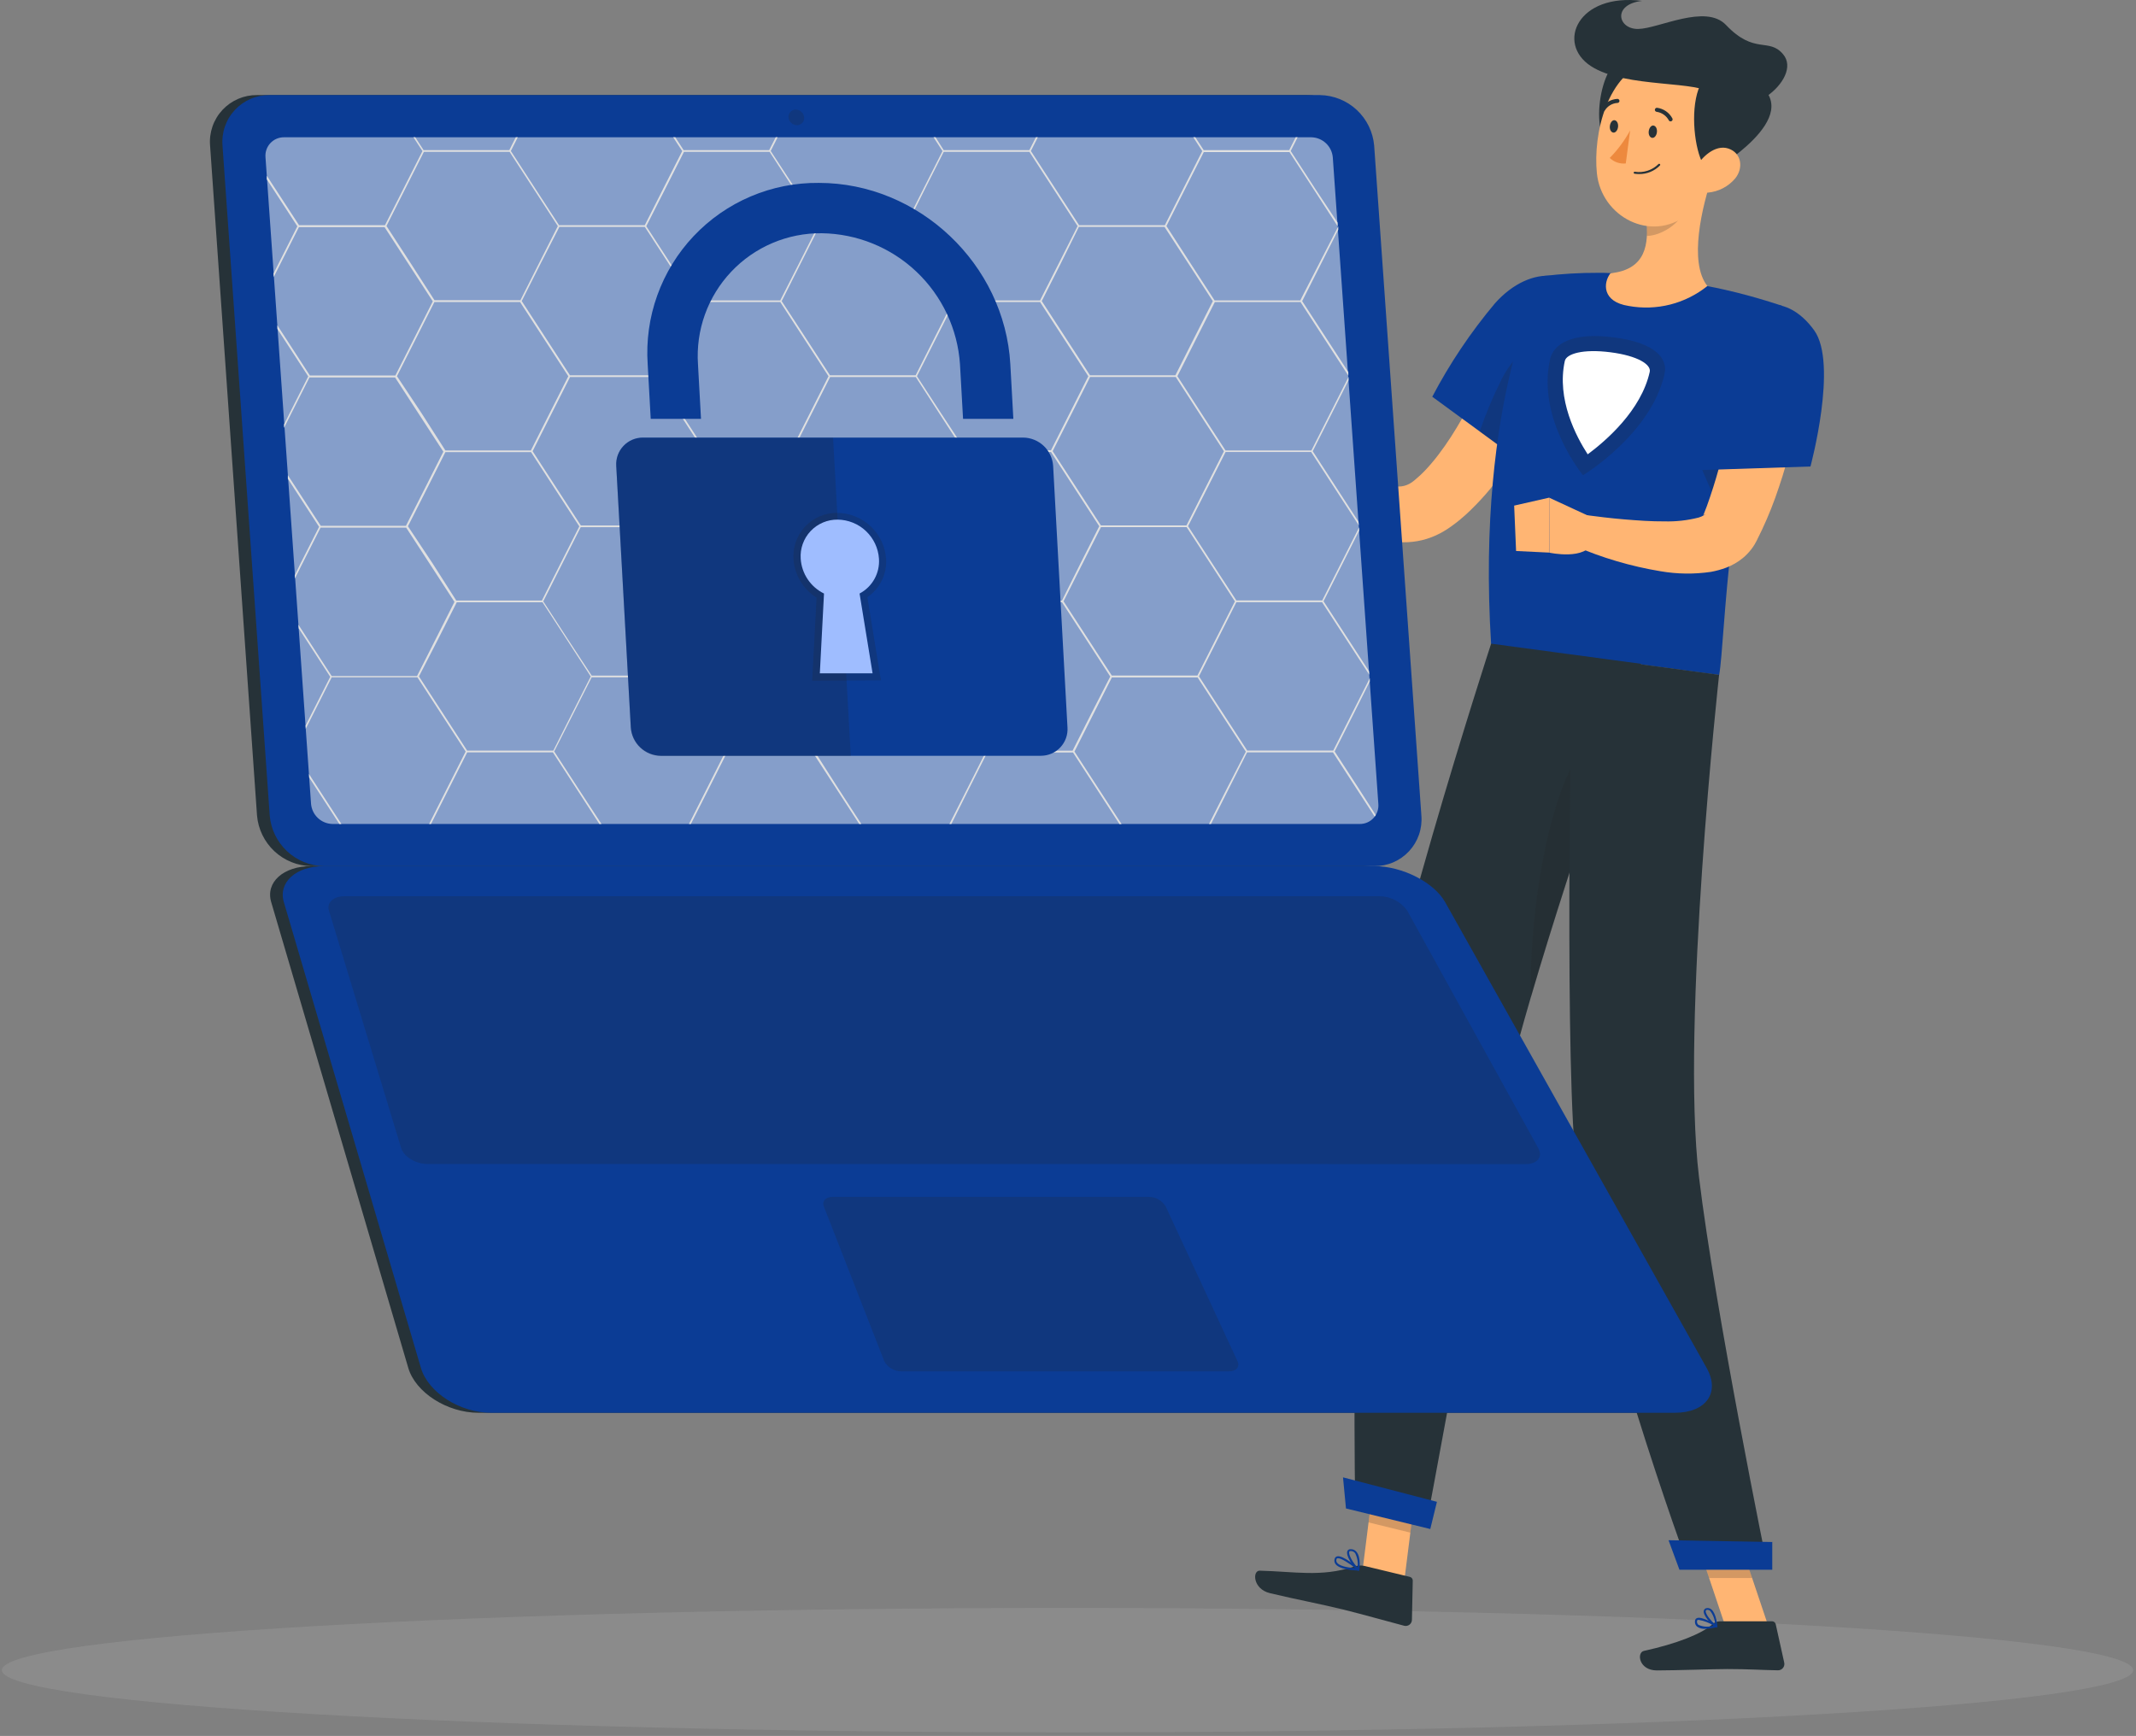 <svg width="454" height="369" viewBox="0 0 454 369" fill="none" xmlns="http://www.w3.org/2000/svg">
<rect x="0" y="0" width="454" height="369" fill="#808080" stroke="none"/>
<g clip-path="url(#clip0_226_33113)">
<path opacity="0.1" d="M226.891 368.237C351.983 368.237 453.391 362.316 453.391 355.013C453.391 347.709 351.983 341.789 226.891 341.789C101.798 341.789 0.391 347.709 0.391 355.013C0.391 362.316 101.798 368.237 226.891 368.237Z" fill="#F5F5F5"/>
<path d="M298.477 336.03L289.599 333.857L292.25 312.713L301.14 314.874L298.477 336.03Z" fill="#FFB573"/>
<path d="M375.859 345.679H366.712L359.598 324.511H368.733L375.859 345.679Z" fill="#FFB573"/>
<path d="M365.496 344.627H376.64C376.821 344.628 376.997 344.689 377.139 344.801C377.281 344.913 377.381 345.07 377.423 345.246L379.234 353.424C379.276 353.622 379.273 353.827 379.225 354.024C379.176 354.221 379.084 354.405 378.955 354.561C378.826 354.717 378.663 354.842 378.478 354.926C378.294 355.01 378.093 355.052 377.89 355.047C374.304 354.989 371.687 354.779 367.166 354.779C364.386 354.779 356.01 355.071 352.167 355.071C348.323 355.071 347.833 351.274 349.398 350.924C356.407 349.393 361.758 347.267 364.012 345.235C364.414 344.855 364.943 344.639 365.496 344.627Z" fill="#263238"/>
<path d="M289.973 332.852L299.669 335.189C299.845 335.234 300.001 335.336 300.111 335.48C300.221 335.625 300.28 335.802 300.277 335.983L300.101 344.312C300.099 344.513 300.051 344.711 299.961 344.891C299.871 345.071 299.741 345.227 299.581 345.349C299.421 345.471 299.235 345.554 299.038 345.593C298.84 345.632 298.637 345.626 298.443 345.574C294.938 344.663 289.95 343.238 285.593 342.151C280.452 340.89 275.943 340.084 269.915 338.647C266.271 337.759 266.154 333.822 267.766 333.869C275.079 334.044 280.803 335.271 287.707 333.028C288.432 332.763 289.216 332.702 289.973 332.852Z" fill="#263238"/>
<path d="M334.235 70.805C333.605 72.697 332.997 74.309 332.308 76.05C331.619 77.79 330.929 79.426 330.193 81.097C328.733 84.438 327.109 87.709 325.334 90.956C323.536 94.24 321.547 97.415 319.376 100.465C317.106 103.697 314.498 106.677 311.596 109.355C310.813 110.044 310.031 110.733 309.154 111.376C308.687 111.715 308.348 111.995 307.776 112.357C307.234 112.722 306.672 113.057 306.094 113.362C303.668 114.652 300.955 115.307 298.208 115.266C295.688 115.211 293.204 114.647 290.907 113.607C288.925 112.704 287.059 111.566 285.347 110.219C282.31 107.769 279.601 104.938 277.286 101.797C276.118 100.302 275.137 98.736 274.155 97.124C273.16 95.539 272.251 93.901 271.434 92.218L277.275 88.596C278.279 89.764 279.436 91.073 280.557 92.264C281.679 93.456 282.894 94.601 284.062 95.769C286.304 97.922 288.776 99.822 291.433 101.435C293.898 102.895 296.409 103.619 297.963 103.374C298.719 103.259 299.439 102.971 300.066 102.533C300.249 102.412 300.425 102.279 300.592 102.136C300.743 102.019 301.071 101.727 301.292 101.528C301.829 101.074 302.34 100.591 302.823 100.08C306.795 95.921 310.217 90.255 313.196 84.438C314.703 81.505 316.093 78.48 317.449 75.442C318.114 73.912 318.769 72.37 319.388 70.828C320.007 69.286 320.638 67.674 321.163 66.272L334.235 70.805Z" fill="#FFB573"/>
<path d="M337.95 66.307C339.901 74.823 321.221 96.621 321.221 96.621L304.423 84.332C308.14 77.253 312.609 70.595 317.752 64.473C325.45 55.84 335.789 56.961 337.95 66.307Z" fill="#0B3C95"/>
<path opacity="0.2" d="M319.178 80.594C317.368 84.189 315.806 87.905 314.505 91.715L321.222 96.621C321.222 96.621 332.32 83.689 336.502 73.841C331.455 69.507 323.57 71.972 319.178 80.594Z" fill="#252525"/>
<path d="M278.175 89.892L273.911 84.179L266.68 92.707C266.68 92.707 271.06 97.1 276.481 95.382L278.175 89.892Z" fill="#FFB573"/>
<path d="M264.39 81.038L261.995 90.827L266.68 92.708L273.911 84.18L264.39 81.038Z" fill="#FFB573"/>
<path opacity="0.2" d="M292.251 312.713L290.884 323.612L299.774 325.785L301.14 314.886L292.251 312.713Z" fill="#252525"/>
<path opacity="0.2" d="M368.745 324.511H359.598L363.266 335.422H372.413L368.745 324.511Z" fill="#252525"/>
<path d="M378.86 65.034C375.548 74.71 372.963 84.621 371.127 94.682C369.807 101.692 368.79 108.409 368.136 114.542C366.454 128.84 366.068 139.798 365.403 143.478L316.934 136.947C313.652 84.613 328.032 58.679 328.032 58.679C331.927 58.203 335.849 57.973 339.773 57.99C340.602 57.99 341.443 57.99 342.296 58.048C349.212 58.575 356.093 59.499 362.903 60.817C364.199 61.062 365.508 61.331 366.769 61.623C373.218 63.083 378.86 65.034 378.86 65.034Z" fill="#0B3C95"/>
<path opacity="0.2" d="M343.02 71.715C334.142 70.547 330.17 73.117 329.458 76.388C326.607 89.144 336.467 101.025 336.467 101.025C336.467 101.025 350.941 92.252 353.791 79.495C354.527 76.224 351.887 72.848 343.02 71.715Z" fill="#252525"/>
<path d="M337.46 96.574C335.03 92.824 330.801 84.892 332.6 76.715C332.939 75.231 336.374 74.122 342.296 74.881C348.219 75.64 350.976 77.544 350.649 79.028C348.838 87.229 341.374 93.665 337.46 96.574Z" fill="white"/>
<path opacity="0.2" d="M371.127 94.682C369.807 101.691 368.791 108.408 368.137 114.541L361.583 99.378L371.127 94.682Z" fill="#252525"/>
<path d="M363.989 37.324C361.793 43.773 358.861 55.746 362.903 60.793C360.58 62.659 357.883 64.004 354.994 64.736C352.106 65.467 349.094 65.569 346.162 65.034C340.473 64.146 340.73 60.116 342.296 58.083C349.924 57.312 350.473 51.798 349.889 46.471L363.989 37.324Z" fill="#FFB573"/>
<path opacity="0.2" d="M358.242 41.039L349.89 46.412C350.046 47.652 350.093 48.903 350.03 50.15C352.915 50.15 357.214 47.545 357.903 44.637C358.229 43.467 358.344 42.248 358.242 41.039Z" fill="#252525"/>
<path d="M347.214 11.413C340.135 10.841 337.682 27.896 342.098 31.167C346.514 34.438 360.473 12.465 347.214 11.413Z" fill="#263238"/>
<path d="M366.127 27.453C364.363 36.355 363.791 41.658 358.627 45.653C350.871 51.658 340.345 46.062 339.411 36.81C338.57 28.481 341.595 15.327 350.859 12.932C352.901 12.395 355.046 12.389 357.091 12.915C359.136 13.44 361.012 14.48 362.542 15.935C364.072 17.39 365.205 19.212 365.832 21.228C366.46 23.244 366.561 25.387 366.127 27.453Z" fill="#FFB573"/>
<path d="M364.305 36.167C359.924 38.901 356.221 11.566 367.868 15.14C386.781 20.993 369.527 32.92 364.305 36.167Z" fill="#263238"/>
<path d="M364.328 20.21C361.676 16.939 345.555 18.913 338.126 14.042C330.696 9.17 335.404 -1.542 349.001 0.187C342.67 0.923 343.826 6.203 348.172 6.156C352.518 6.11 362.517 0.724 366.863 5.315C372.926 11.694 375.963 7.909 378.989 11.53C383.428 16.74 370.075 27.324 364.328 20.21Z" fill="#263238"/>
<path d="M368.837 37.896C368.112 38.764 367.223 39.48 366.221 40.003C365.218 40.526 364.123 40.846 362.996 40.945C359.982 41.202 359.036 38.363 360.356 35.817C361.524 33.48 364.538 30.63 367.365 31.576C370.192 32.522 370.578 35.723 368.837 37.896Z" fill="#FFB573"/>
<path d="M288.057 320.75L303.103 324.371C303.103 324.371 312.799 273.123 317.296 244.934C318.663 236.372 321.712 224.526 325.403 211.875C330.076 195.941 335.719 178.745 340.31 165.299C345.158 151.129 348.791 141.106 348.791 141.106L316.934 136.819C316.934 136.819 292.659 211.337 289.972 239.093C287.075 267.983 288.057 320.75 288.057 320.75Z" fill="#263238"/>
<path opacity="0.2" d="M325.404 211.967C330.077 196.033 335.719 178.838 340.31 165.392L337.448 158.021C328.897 166.945 324.89 196.01 325.404 211.967Z" fill="#252525"/>
<path d="M334.118 139.225C334.118 139.225 332.541 217.575 334.691 244.28C337.027 273.484 358.966 333.319 358.966 333.319H375.718C375.718 333.319 364.538 278.589 361.115 250.191C357.213 217.832 365.391 143.442 365.391 143.442L334.118 139.225Z" fill="#263238"/>
<path d="M356.957 333.67H376.687V327.782L354.644 327.396L356.957 333.67Z" fill="#0B3C95"/>
<path d="M286.083 320.645L304.003 325.014L305.416 319.231L285.452 314.033L286.083 320.645Z" fill="#0B3C95"/>
<path d="M352.167 28.13C352.074 28.855 351.606 29.392 351.127 29.298C350.648 29.205 350.333 28.586 350.438 27.861C350.543 27.137 350.999 26.588 351.478 26.693C351.957 26.799 352.261 27.394 352.167 28.13Z" fill="#263238"/>
<path d="M343.908 27.009C343.803 27.745 343.335 28.283 342.857 28.177C342.378 28.072 342.074 27.465 342.179 26.729C342.284 25.993 342.74 25.456 343.219 25.561C343.698 25.666 344.001 26.285 343.908 27.009Z" fill="#263238"/>
<path d="M346.478 27.733C345.311 29.872 343.852 31.838 342.144 33.574C342.592 34.006 343.13 34.335 343.72 34.537C344.309 34.739 344.935 34.809 345.555 34.742L346.478 27.733Z" fill="#ED893E"/>
<path d="M348.382 36.997C348.062 36.996 347.742 36.973 347.424 36.927C347.396 36.924 347.368 36.915 347.342 36.901C347.317 36.887 347.295 36.868 347.277 36.845C347.26 36.822 347.247 36.796 347.24 36.767C347.234 36.739 347.233 36.71 347.237 36.682C347.242 36.654 347.252 36.627 347.266 36.603C347.281 36.579 347.3 36.559 347.323 36.542C347.346 36.526 347.372 36.514 347.399 36.508C347.427 36.502 347.455 36.501 347.483 36.506C348.39 36.648 349.317 36.573 350.19 36.289C351.063 36.005 351.856 35.519 352.506 34.871C352.547 34.832 352.601 34.811 352.658 34.811C352.714 34.811 352.769 34.832 352.81 34.871C352.83 34.891 352.847 34.914 352.858 34.94C352.869 34.966 352.875 34.994 352.875 35.023C352.875 35.051 352.869 35.079 352.858 35.105C352.847 35.131 352.83 35.155 352.81 35.175C352.234 35.763 351.544 36.227 350.783 36.54C350.022 36.854 349.205 37.009 348.382 36.997Z" fill="#263238"/>
<path d="M355.076 25.805C354.999 25.806 354.924 25.785 354.858 25.746C354.792 25.707 354.738 25.651 354.702 25.583C354.446 25.104 354.081 24.69 353.637 24.376C353.193 24.062 352.682 23.855 352.144 23.773C352.087 23.77 352.031 23.756 351.98 23.731C351.929 23.706 351.883 23.672 351.845 23.63C351.807 23.587 351.778 23.538 351.759 23.484C351.74 23.431 351.732 23.374 351.735 23.317C351.744 23.203 351.796 23.098 351.881 23.021C351.966 22.945 352.077 22.905 352.191 22.908C352.873 22.997 353.524 23.246 354.091 23.636C354.658 24.026 355.124 24.545 355.45 25.151C355.479 25.201 355.498 25.256 355.505 25.313C355.513 25.37 355.509 25.428 355.493 25.483C355.478 25.539 355.452 25.591 355.416 25.636C355.381 25.681 355.337 25.719 355.286 25.747C355.222 25.782 355.15 25.802 355.076 25.805Z" fill="#263238"/>
<path d="M340.731 23.692C340.644 23.69 340.56 23.666 340.486 23.621C340.391 23.555 340.326 23.455 340.304 23.341C340.282 23.228 340.305 23.11 340.369 23.014C340.737 22.434 341.239 21.95 341.833 21.602C342.426 21.255 343.093 21.054 343.78 21.016C343.894 21.016 344.004 21.062 344.085 21.143C344.167 21.224 344.212 21.334 344.212 21.449C344.212 21.563 344.167 21.673 344.085 21.754C344.004 21.835 343.894 21.881 343.78 21.881C343.235 21.912 342.706 22.076 342.238 22.356C341.77 22.637 341.377 23.027 341.093 23.493C341.054 23.554 341 23.604 340.937 23.638C340.874 23.673 340.803 23.691 340.731 23.692Z" fill="#263238"/>
<path d="M362.471 346.228C361.847 346.275 361.226 346.11 360.707 345.761C360.541 345.619 360.414 345.437 360.336 345.233C360.259 345.029 360.234 344.809 360.263 344.593C360.262 344.465 360.296 344.34 360.362 344.23C360.428 344.121 360.523 344.032 360.637 343.974C361.641 343.46 364.597 345.27 364.924 345.481C364.962 345.502 364.993 345.535 365.012 345.575C365.031 345.615 365.037 345.659 365.029 345.703C365.021 345.745 365.002 345.783 364.973 345.814C364.944 345.845 364.907 345.867 364.865 345.878C364.083 346.084 363.28 346.202 362.471 346.228ZM361.116 344.336C361.023 344.315 360.928 344.315 360.835 344.336C360.79 344.362 360.754 344.399 360.729 344.445C360.704 344.49 360.692 344.541 360.695 344.593C360.673 344.737 360.688 344.885 360.739 345.022C360.79 345.16 360.875 345.281 360.987 345.376C362.009 345.844 363.171 345.902 364.235 345.539C363.283 344.94 362.223 344.531 361.116 344.336Z" fill="#0B3C95"/>
<path d="M364.819 345.9H364.714C363.768 345.386 361.934 343.377 362.132 342.396C362.162 342.235 362.247 342.09 362.373 341.985C362.499 341.881 362.658 341.823 362.821 341.823C362.986 341.805 363.153 341.821 363.311 341.869C363.47 341.917 363.617 341.997 363.744 342.104C364.807 342.98 365.018 345.608 365.029 345.725C365.032 345.764 365.025 345.802 365.009 345.837C364.992 345.872 364.967 345.902 364.936 345.924C364.895 345.927 364.855 345.919 364.819 345.9ZM362.973 342.197H362.868C362.588 342.197 362.564 342.361 362.553 342.419C362.436 343.027 363.604 344.534 364.55 345.246C364.486 344.204 364.108 343.206 363.464 342.384C363.329 342.264 363.154 342.197 362.973 342.197Z" fill="#0B3C95"/>
<path d="M288.735 333.857C287.228 333.798 284.6 333.53 283.829 332.42C283.719 332.259 283.649 332.075 283.625 331.882C283.601 331.689 283.622 331.493 283.689 331.31C283.723 331.195 283.786 331.09 283.871 331.006C283.957 330.923 284.063 330.862 284.179 330.831C285.406 330.481 288.525 333.167 288.852 333.483C288.882 333.515 288.903 333.555 288.913 333.598C288.924 333.641 288.923 333.686 288.91 333.728C288.895 333.763 288.87 333.793 288.84 333.815C288.809 333.838 288.773 333.852 288.735 333.857ZM284.355 331.228H284.261C284.216 331.24 284.175 331.263 284.142 331.296C284.109 331.329 284.086 331.37 284.074 331.415C284.03 331.536 284.015 331.666 284.031 331.794C284.047 331.923 284.094 332.045 284.168 332.151C284.6 332.77 286.037 333.214 288.081 333.319C286.831 332.373 285.079 331.17 284.355 331.228Z" fill="#0B3C95"/>
<path d="M288.735 333.857C288.686 333.875 288.632 333.875 288.583 333.857C287.625 333.11 285.978 330.668 286.375 329.71C286.48 329.477 286.714 329.231 287.31 329.313C287.524 329.338 287.731 329.408 287.916 329.518C288.102 329.629 288.261 329.778 288.384 329.956C289.296 331.124 288.945 333.612 288.933 333.717C288.926 333.754 288.909 333.789 288.885 333.817C288.86 333.846 288.829 333.868 288.793 333.881L288.735 333.857ZM287.018 329.699C286.831 329.699 286.796 329.804 286.784 329.839C286.539 330.423 287.613 332.28 288.548 333.203C288.686 332.167 288.511 331.113 288.046 330.178C287.953 330.048 287.835 329.938 287.698 329.856C287.561 329.774 287.409 329.72 287.251 329.699H287.018Z" fill="#0B3C95"/>
<path d="M383.919 75.675C383.767 77.404 383.603 78.888 383.381 80.465C383.159 82.042 382.926 83.572 382.669 85.138C382.143 88.233 381.5 91.306 380.753 94.366C380.005 97.427 379.152 100.488 378.113 103.525C377.099 106.617 375.898 109.644 374.515 112.59L373.428 114.821L373.358 114.961L373.206 115.242L372.891 115.802C372.666 116.167 372.42 116.518 372.155 116.854C371.65 117.496 371.078 118.084 370.449 118.606C369.379 119.486 368.171 120.185 366.875 120.674C365.821 121.066 364.734 121.363 363.627 121.562C360.072 122.083 356.456 122.036 352.915 121.421C346.623 120.379 340.482 118.566 334.633 116.024L336.584 109.424C339.422 109.798 342.425 110.172 345.275 110.405C348.125 110.639 351.022 110.849 353.768 110.826C356.224 110.892 358.677 110.617 361.057 110.008C361.968 109.74 362.541 109.272 362.389 109.284C362.328 109.302 362.272 109.334 362.225 109.377L362.12 109.494L362.062 109.564V109.448L362.798 107.555C364.703 102.257 366.199 96.821 367.272 91.294C367.879 88.478 368.358 85.628 368.849 82.79C369.09 81.364 369.312 79.939 369.515 78.514L370.087 74.332L383.919 75.675Z" fill="#FFB573"/>
<path d="M385.601 70.22C390.706 77.311 384.807 99.167 384.807 99.167L360.812 99.938C360.812 99.938 362.763 85.535 366.315 74.799C370.17 63.117 379.398 61.633 385.601 70.22Z" fill="#0B3C95"/>
<path d="M337.705 109.693L329.282 105.791V117.473C329.282 117.473 337.191 119.213 338.569 115.137L337.705 109.693Z" fill="#FFB573"/>
<path d="M321.83 107.473L322.239 117.123L329.236 117.461L329.283 105.78L321.83 107.473Z" fill="#FFB573"/>
<path d="M289.412 184.107H66.148C63.237 184.057 60.448 182.929 58.32 180.942C56.193 178.955 54.877 176.249 54.629 173.348L44.653 30.969C44.536 29.591 44.708 28.203 45.159 26.896C45.609 25.588 46.329 24.389 47.27 23.376C48.212 22.362 49.355 21.557 50.627 21.012C51.898 20.467 53.27 20.194 54.653 20.21H277.87C280.78 20.263 283.568 21.392 285.695 23.379C287.822 25.365 289.138 28.07 289.388 30.969L299.411 173.348C299.529 174.727 299.357 176.114 298.906 177.422C298.455 178.73 297.736 179.929 296.794 180.942C295.852 181.955 294.709 182.76 293.438 183.305C292.166 183.85 290.795 184.124 289.412 184.107Z" fill="#263238"/>
<path d="M353.278 300.306H101.708C95.038 300.306 88.309 295.995 86.779 290.773L57.644 191.758C56.394 187.529 60.238 184.106 66.149 184.106H289.413C295.335 184.106 302.099 187.529 304.471 191.758L360.065 290.773C362.985 295.995 359.948 300.306 353.278 300.306Z" fill="#263238"/>
<path d="M292.099 184.107H68.847C65.935 184.06 63.145 182.933 61.016 180.945C58.888 178.957 57.574 176.25 57.328 173.348L47.294 30.969C47.178 29.591 47.351 28.204 47.803 26.898C48.254 25.59 48.974 24.392 49.915 23.379C50.856 22.366 51.999 21.561 53.27 21.016C54.54 20.47 55.91 20.196 57.293 20.21H280.557C283.468 20.26 286.257 21.388 288.385 23.375C290.512 25.363 291.827 28.069 292.076 30.969L302.11 173.348C302.226 174.727 302.052 176.115 301.6 177.423C301.148 178.73 300.428 179.929 299.485 180.942C298.542 181.955 297.398 182.76 296.126 183.305C294.854 183.85 293.483 184.123 292.099 184.107Z" fill="#0B3C95"/>
<path d="M70.669 175.146C69.519 175.122 68.419 174.675 67.579 173.891C66.738 173.106 66.216 172.039 66.113 170.894L56.429 33.422C56.383 32.878 56.452 32.331 56.63 31.815C56.808 31.299 57.093 30.827 57.464 30.427C57.836 30.028 58.287 29.711 58.789 29.496C59.291 29.282 59.832 29.174 60.377 29.181H278.735C279.881 29.208 280.977 29.654 281.814 30.436C282.652 31.218 283.174 32.281 283.279 33.422L292.964 170.894C293.009 171.438 292.941 171.986 292.762 172.502C292.584 173.019 292.3 173.492 291.928 173.892C291.557 174.292 291.106 174.611 290.604 174.827C290.102 175.043 289.561 175.151 289.015 175.146H70.669Z" fill="white" fill-opacity="0.5"/>
<path opacity="0.2" d="M170.496 26.149C171.11 25.514 171.055 24.464 170.373 23.805C169.691 23.146 168.64 23.128 168.026 23.763C167.412 24.399 167.467 25.448 168.149 26.107C168.831 26.766 169.882 26.785 170.496 26.149Z" fill="#252525"/>
<path d="M355.975 300.306H104.394C97.724 300.306 91.007 295.995 89.465 290.774L60.33 191.758C59.092 187.529 62.924 184.106 68.846 184.106H292.099C298.021 184.106 304.785 187.529 307.157 191.758L362.739 290.774C365.671 295.995 362.646 300.306 355.975 300.306Z" fill="#0B3C95"/>
<path opacity="0.2" d="M90.843 247.423C88.343 247.423 85.832 245.881 85.259 244.012L69.909 193.534C69.395 191.864 70.902 190.497 73.262 190.497H293.127C294.289 190.496 295.435 190.771 296.471 191.299C297.507 191.827 298.402 192.593 299.084 193.534L326.946 244.035C327.974 245.904 326.782 247.446 324.282 247.446L90.843 247.423Z" fill="#252525"/>
<path opacity="0.2" d="M191.565 291.499C190.821 291.5 190.091 291.299 189.452 290.916C188.814 290.533 188.293 289.983 187.944 289.326L175.094 256.43C174.662 255.32 175.503 254.409 176.975 254.409H244.145C244.87 254.408 245.582 254.594 246.214 254.948C246.846 255.302 247.377 255.812 247.755 256.43L263.023 289.326C263.584 290.494 262.79 291.499 261.271 291.499H191.565Z" fill="#252525"/>
<path d="M64.991 154.903L70.505 143.968H88.717L93.846 151.865L98.974 159.751L94.99 167.636L91.206 175.147H91.614L95.318 167.811L99.301 159.926H117.513L122.642 167.823L127.396 175.147H127.84L122.922 167.624L117.794 159.727L121.777 151.854L125.761 143.968H143.949L149.078 151.865L154.206 159.751L150.234 167.636L146.438 175.147H146.846L150.561 167.811L154.533 159.926H172.745L177.873 167.823L182.628 175.147H183.072L178.189 167.624L173.154 159.727L177.126 151.854L181.109 143.968H199.31L204.438 151.865L209.566 159.751L205.595 167.636L201.798 175.147H202.207L205.863 167.834L209.835 159.949H228.059L233.187 167.846L237.942 175.171H238.386L233.503 167.647L228.374 159.751L232.346 151.877L236.33 143.992H254.542L259.67 151.889L264.798 159.774L260.768 167.636L256.971 175.147H257.392L261.095 167.811L265.067 159.926H283.314L288.442 167.823L292.181 173.57L292.414 173.255L288.805 167.624L283.676 159.727L287.648 151.854L291.153 144.844V144.132L287.356 151.655L283.373 159.54H265.09L259.962 151.643L254.834 143.758L258.817 135.873L262.789 127.999H281.001L291.036 143.431L290.977 142.672L281.316 127.801L288.875 112.824V112.1L281.036 127.625H262.777L257.649 119.74L252.521 111.843L256.504 103.97L260.488 96.084H278.688L288.805 111.656L288.746 110.897L279.015 95.909L286.632 80.828V80.115L278.735 95.746H260.476L255.348 87.849L250.254 79.963L254.226 72.078L258.21 64.204H276.422L286.585 79.846V79.087L276.772 64.006L284.447 48.819V48.107L276.363 63.866H258.163L253.035 55.969L247.918 48.048L251.89 40.163L255.862 32.325H274.074L279.202 40.21L284.307 48.083V47.324L279.459 39.988L274.331 32.091L275.803 29.182H275.394L274.015 31.916H255.85L254.063 29.182H253.63L255.535 32.114L251.551 40L247.579 47.873H229.367L224.239 39.988L219.11 32.091L220.582 29.182H220.174L218.783 31.916H200.583L198.854 29.182H198.422L200.326 32.114L196.343 40L192.371 47.873H174.1L168.972 39.988L163.808 32.091L165.28 29.182H164.872L163.481 31.916H145.304L143.529 29.182H143.085L145.001 32.114L141.017 40L137.045 47.873H118.833L113.705 39.988L108.577 32.091L110.048 29.182H109.628L108.249 31.916H90.037L88.262 29.182H87.876L89.792 32.114L85.808 40L81.825 47.873H63.566L56.709 37.359V38.119L63.204 48.107L58.123 58.165L58.181 58.877L63.531 48.282H81.743L86.86 56.167L91.988 64.064L88.016 71.938L84.033 79.823H65.868L60.751 71.926L58.952 69.157V69.917L60.389 72.125L65.517 80.01L61.534 87.895L60.365 90.232V90.944L61.791 88.117L65.774 80.232H83.975L89.103 88.129L94.231 96.014L90.259 103.899L86.276 111.773H68.181L63.052 103.888L61.183 101.014V101.762L62.69 104.098L67.819 111.983L63.835 119.857L62.667 122.263V122.976L64.15 120.032L68.134 112.159H86.334L91.463 120.044L96.591 127.941L92.619 135.814L88.636 143.7H70.494L63.426 132.789L63.484 133.548L70.19 143.863L64.945 154.248L64.991 154.903ZM143.949 143.606H125.761L120.586 135.709L115.469 127.824L119.441 119.939L123.424 112.065H141.625L146.753 119.95L151.881 127.847L147.909 135.721L143.949 143.606ZM223.386 95.71H205.197L200.022 87.849L194.894 79.963L198.877 72.078L202.861 64.204H221.061L226.19 72.09L231.318 79.975L227.346 87.86L223.386 95.71ZM223.386 96.073L228.514 103.97L233.643 111.855L229.671 119.728L225.722 127.649H207.51L202.359 119.763L197.23 111.866L201.214 103.993L205.186 96.108L223.386 96.073ZM199.73 88.012L204.859 95.897L200.875 103.783L196.892 111.656H178.726L173.598 103.771L168.481 95.909L172.453 88.035L176.437 80.15H194.649L199.73 88.012ZM178.411 111.89L174.427 119.763L170.455 127.649H152.243L147.115 119.763L141.987 111.866L145.97 103.993L149.942 96.108H168.154L173.282 104.005L178.411 111.89ZM172.126 87.86L168.142 95.746H149.93L144.802 87.849L139.674 79.963L143.657 72.078L147.629 64.204H165.841L170.969 72.09L176.098 79.975L172.126 87.86ZM144.498 88.047L149.615 95.932L145.643 103.818L141.613 111.691H123.459L118.331 103.806L113.203 95.909L117.174 88.035L121.158 80.15H139.37L144.498 88.047ZM176.74 151.678L172.768 159.564H154.556L149.428 151.667L144.3 143.781L148.283 135.896L152.255 128.023H170.467L175.595 135.908L180.724 143.805L176.74 151.678ZM199.24 143.606H181.039L175.911 135.709L170.818 127.824L174.789 119.939L178.773 112.065H196.985L202.113 119.95L207.23 127.847L203.258 135.721L199.24 143.606ZM231.949 151.678L227.977 159.564H209.823L204.695 151.667L199.567 143.781L203.55 135.896L207.522 128.023H225.722L230.851 135.908L235.979 143.805L231.949 151.678ZM257.345 119.939L262.474 127.836L258.49 135.709L254.507 143.594H236.306L231.178 135.698L226.05 127.812L230.021 119.927L234.005 112.053H252.217L257.345 119.939ZM255.009 88.035L260.137 95.921L256.154 103.806L252.182 111.68H233.993L228.865 103.794L223.737 95.897L227.72 88.024L231.692 80.138H249.904L255.009 88.035ZM229.309 48.235H247.521L252.649 56.12L257.778 64.017L253.794 71.891L249.822 79.776H231.68L226.552 71.879L221.424 63.994L225.407 56.109L229.309 48.235ZM196.6 40.151L200.583 32.278H218.795L223.912 40.163L229.04 48.06L225.068 55.934L221.05 63.866H202.884L197.768 55.969L192.639 48.083L196.6 40.151ZM174.1 48.235H192.312L197.441 56.12L202.569 64.017L198.585 71.891L194.614 79.776H176.413L171.285 71.879L166.145 64.006L170.117 56.12L174.1 48.235ZM141.391 40.151L145.374 32.278H163.575L168.703 40.163L173.832 48.06L169.86 55.934L165.829 63.866H147.617L142.489 55.969L137.361 48.083L141.391 40.151ZM118.892 48.235H137.057L142.185 56.12L147.314 64.017L143.33 71.891L139.347 79.776H121.146L116.018 71.879L110.89 63.994L114.861 56.109L118.892 48.235ZM87.269 55.922L82.14 48.037L86.124 40.151L90.096 32.278H108.308L113.436 40.163L118.565 48.06L114.581 55.934L110.609 63.819H92.35L87.269 55.922ZM89.605 87.837L84.372 79.963L88.355 72.078L92.327 64.204H110.539L115.667 72.09L120.796 79.975L116.812 87.86L112.84 95.746H94.663L89.605 87.837ZM91.942 119.752L86.708 111.866L90.692 103.993L94.663 96.108H112.875L118.004 104.005L123.132 111.89L119.149 119.763L115.177 127.649H96.976L91.942 119.752ZM93.11 135.884L97.093 128.011H115.305L120.434 135.896L125.562 143.793L121.578 151.667L117.607 159.552H99.289L94.161 151.655L89.044 143.781L93.11 135.884Z" fill="#E0E0E0"/>
<path d="M72.561 175.146L65.669 164.528L65.716 165.275L72.129 175.146H72.561Z" fill="#E0E0E0"/>
<path d="M221.236 160.65H140.444C138.82 160.627 137.264 159.995 136.085 158.878C134.905 157.762 134.189 156.242 134.078 154.622L130.982 99.04C130.931 98.263 131.04 97.485 131.303 96.752C131.566 96.02 131.978 95.35 132.512 94.785C133.046 94.219 133.691 93.769 134.407 93.464C135.122 93.159 135.893 93.005 136.671 93.012H217.486C219.109 93.034 220.664 93.667 221.842 94.784C223.019 95.901 223.733 97.42 223.841 99.04L226.89 154.622C226.942 155.395 226.833 156.171 226.572 156.901C226.311 157.63 225.903 158.299 225.373 158.864C224.842 159.429 224.202 159.879 223.49 160.187C222.778 160.494 222.011 160.651 221.236 160.65Z" fill="#0B3C95"/>
<path opacity="0.2" d="M136.66 93.07C135.882 93.064 135.112 93.218 134.396 93.523C133.68 93.828 133.035 94.277 132.501 94.843C131.967 95.409 131.556 96.079 131.292 96.811C131.029 97.543 130.92 98.322 130.971 99.098L134.067 154.68C134.178 156.301 134.895 157.82 136.074 158.937C137.254 160.053 138.81 160.686 140.434 160.708H180.83L177.068 93.07H136.66Z" fill="#252525"/>
<path opacity="0.2" d="M172.628 144.704L173.563 127.041C172.158 126.161 170.982 124.962 170.129 123.541C169.277 122.12 168.772 120.517 168.656 118.864C168.569 117.591 168.747 116.313 169.179 115.112C169.611 113.911 170.288 112.813 171.166 111.887C172.045 110.961 173.106 110.228 174.283 109.734C175.459 109.24 176.726 108.995 178.002 109.016C180.633 109.053 183.155 110.076 185.069 111.882C186.983 113.688 188.151 116.146 188.34 118.77C188.442 120.362 188.128 121.952 187.429 123.386C186.731 124.819 185.672 126.047 184.357 126.948L187.242 144.611L172.628 144.704Z" fill="#252525"/>
<path d="M186.822 118.77C186.675 116.532 185.688 114.432 184.059 112.89C182.431 111.348 180.28 110.477 178.037 110.453C176.962 110.44 175.897 110.651 174.908 111.071C173.919 111.491 173.028 112.111 172.29 112.892C171.553 113.674 170.985 114.599 170.623 115.611C170.261 116.623 170.112 117.698 170.187 118.77C170.288 120.33 170.8 121.835 171.67 123.133C172.539 124.431 173.736 125.477 175.14 126.165L174.252 143.127H185.466L182.698 126.165C184.027 125.463 185.124 124.391 185.856 123.079C186.588 121.766 186.923 120.27 186.822 118.77Z" fill="#9FBDFF"/>
<path d="M215.384 89.028H204.695L204.041 77.427C203.54 69.941 200.237 62.918 194.79 57.757C189.343 52.596 182.152 49.676 174.649 49.578C171.053 49.542 167.488 50.251 164.179 51.658C160.869 53.066 157.886 55.142 155.417 57.757C152.947 60.372 151.045 63.469 149.83 66.854C148.615 70.239 148.112 73.839 148.354 77.427L148.996 89.028H138.307L137.665 77.427C137.326 72.46 138.019 67.477 139.699 62.79C141.379 58.103 144.011 53.815 147.428 50.194C150.846 46.574 154.976 43.699 159.558 41.752C164.14 39.804 169.075 38.825 174.054 38.877C195.303 38.877 213.55 56.166 214.742 77.427L215.384 89.028Z" fill="#0B3C95"/>
</g>
<defs>
<clipPath id="clip0_226_33113">
<rect width="453" height="368.248" fill="white" transform="translate(0.391)"/>
</clipPath>
</defs>
</svg>
